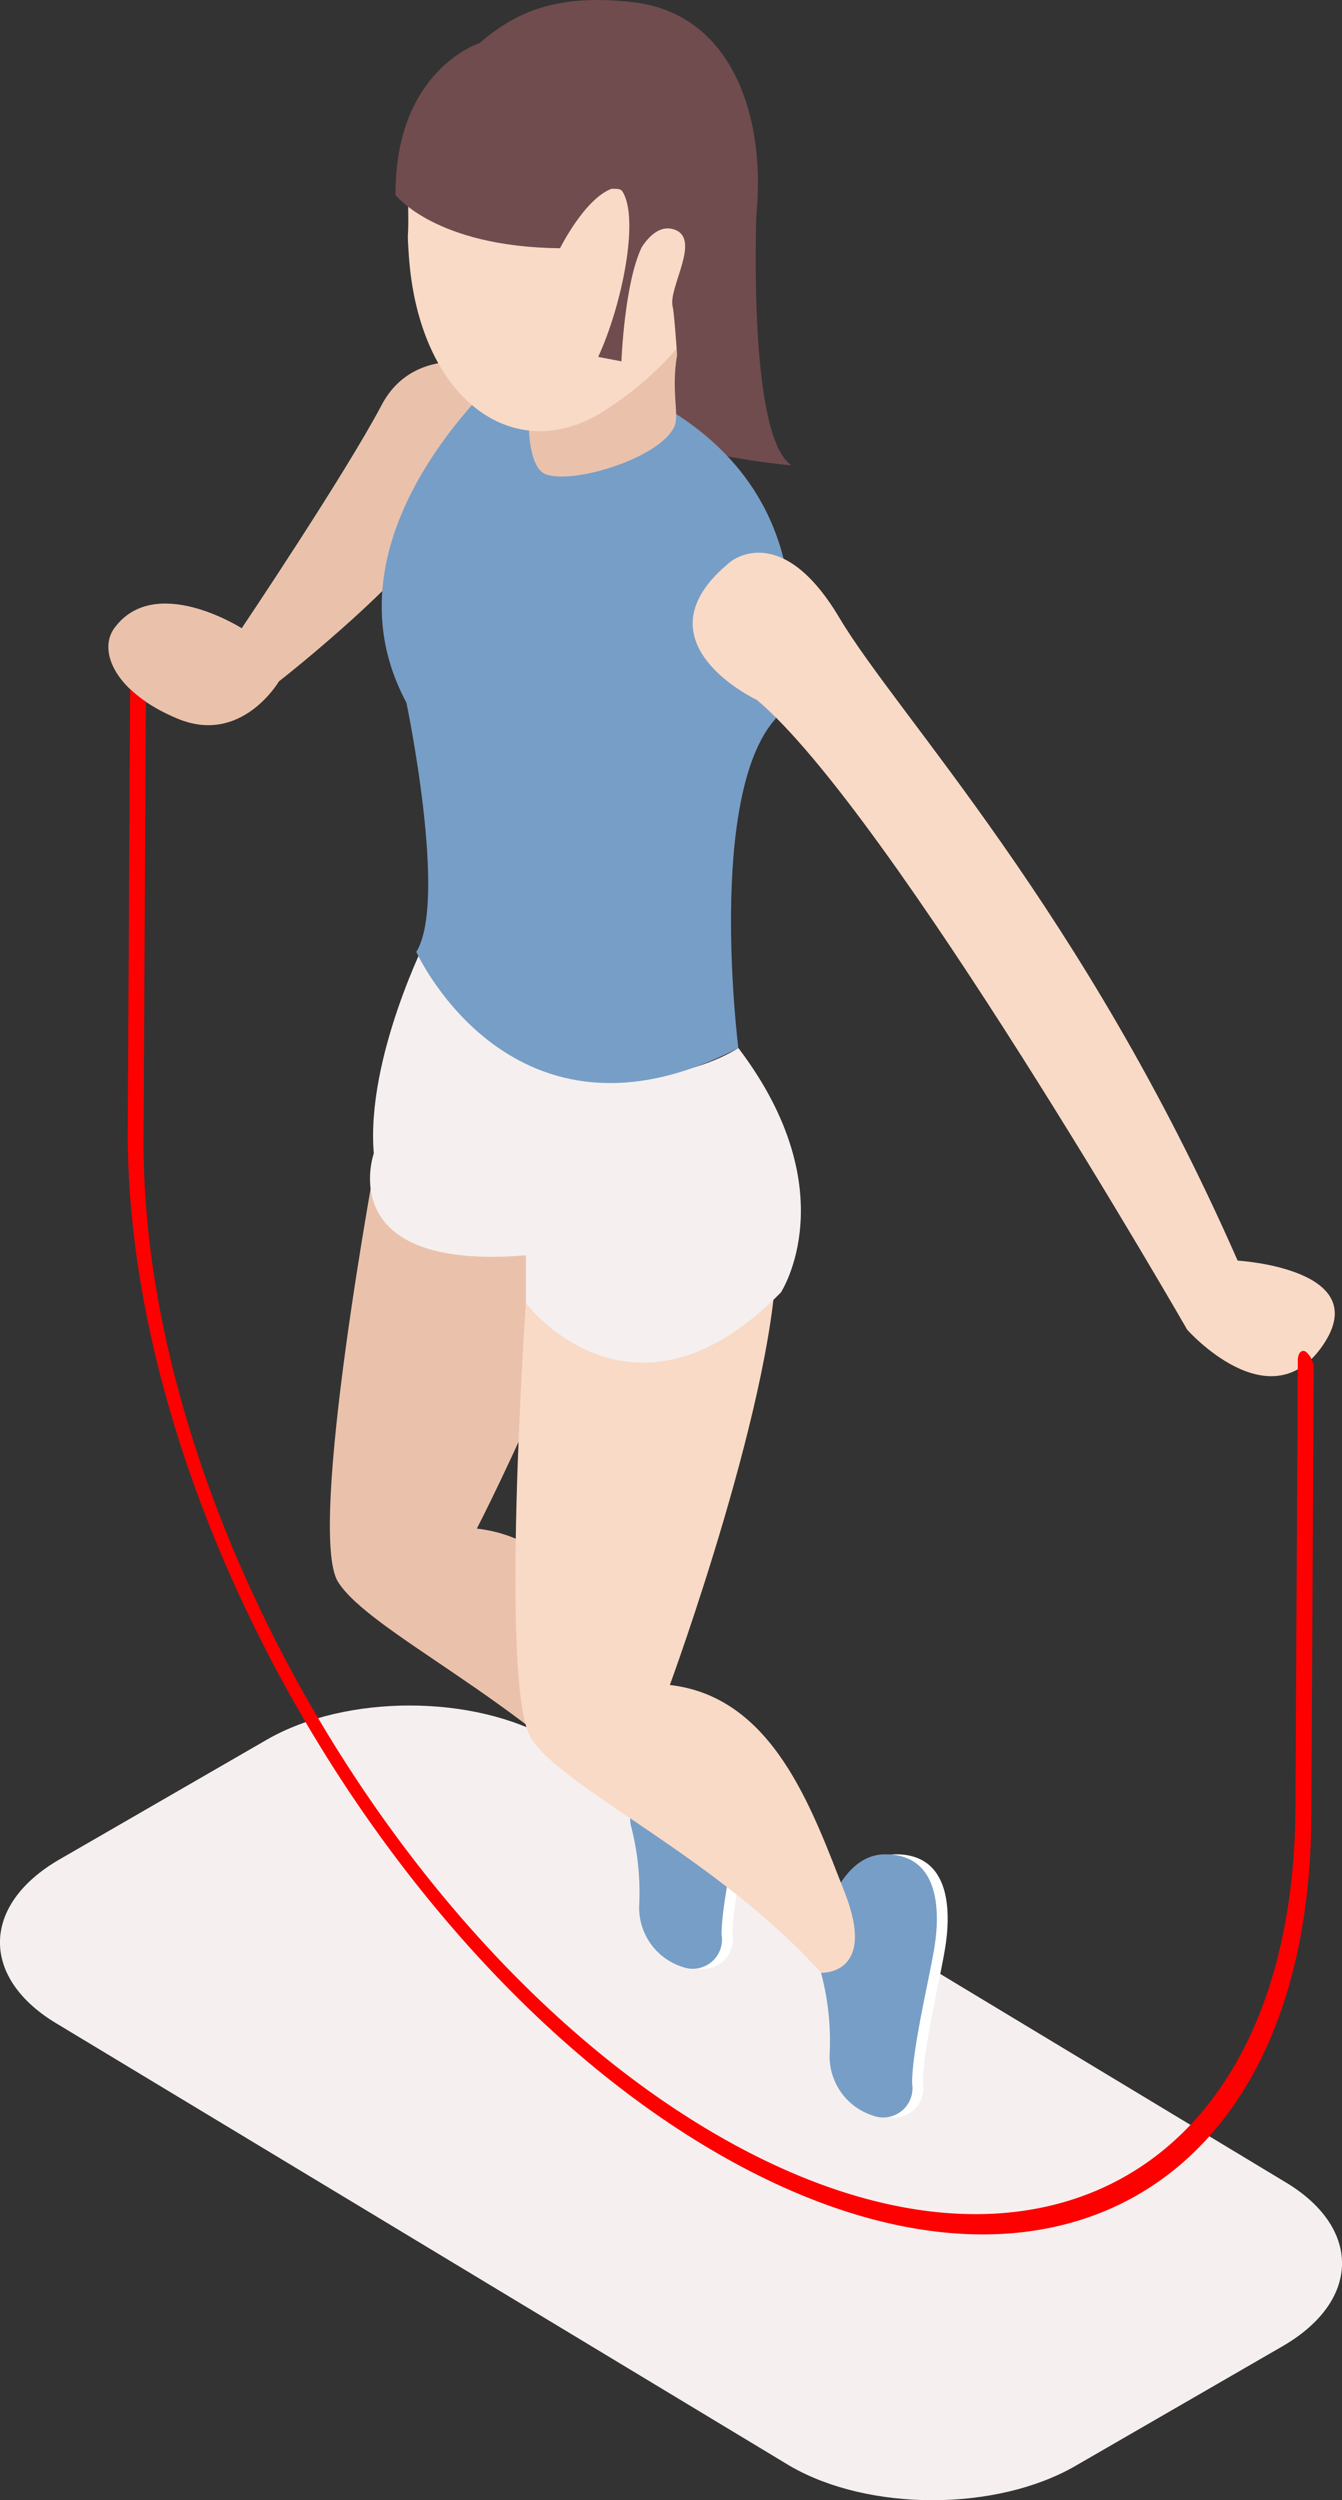 <svg xmlns="http://www.w3.org/2000/svg" width="79.624" height="148.272" viewBox="0 0 79.624 148.272">
  <rect x="0" y="0" width="79.624" height="148.272" fill="#333333" stroke="none"/>
  <g id="Group_226" data-name="Group 226" transform="translate(-170.276 -28.388)">
    <g id="Group_4" data-name="Group 4">
      <path id="Path_6" data-name="Path 6" d="M246.362,167.535c4.7-2.71,4.72-7.1.056-9.811l-43.384-26.16c-4.666-2.71-12.243-2.71-16.937,0l-12.284,7.091c-4.7,2.711-4.719,7.1-.054,9.811l43.384,26.161c4.666,2.711,12.244,2.71,16.939,0Z" fill="#f5f0ef"/>
    </g>
    <g id="Group_206" data-name="Group 206">
      <path id="Path_215" data-name="Path 215" d="M215.238,38.747s-.869,15.21,1.983,17.236c0,0-15.1-1.1-18.567-9.124C198.654,46.859,202.209,35.987,215.238,38.747Z" fill="#704c4e"/>
      <g id="Group_205" data-name="Group 205">
        <path id="Path_216" data-name="Path 216" d="M219.49,143.474l.142,1.908a15.743,15.743,0,0,1,.514,4.768,3.684,3.684,0,0,0,2.564,3.7,1.734,1.734,0,0,0,2.324-1.906c0-2.027.979-5.992,1.312-7.988.257-1.552.636-5.563-2.862-5.6C220.385,138.311,219.49,143.474,219.49,143.474Z" fill="#fff"/>
        <path id="Path_217" data-name="Path 217" d="M218.848,143.474l.141,1.908a15.727,15.727,0,0,1,.515,4.768,3.683,3.683,0,0,0,2.563,3.7,1.735,1.735,0,0,0,2.326-1.906c0-2.027.977-5.992,1.31-7.988.26-1.552.637-5.563-2.861-5.6C219.742,138.311,218.848,143.474,218.848,143.474Z" fill="#779ec6"/>
        <path id="Path_218" data-name="Path 218" d="M200.318,50.3s-5.24-1.988-7.4,2.11-8.3,13.235-8.3,13.235-5.163-3.294-7.563,0c-.967,1.327,0,3.812,3.782,5.372s5.988-2.221,5.988-2.221,9.139-7.089,10.872-11.344S200.318,50.3,200.318,50.3Z" fill="#eac2ac"/>
        <path id="Path_219" data-name="Path 219" d="M208.189,134.658l.141,1.908a15.743,15.743,0,0,1,.516,4.767,3.686,3.686,0,0,0,2.562,3.7,1.735,1.735,0,0,0,2.324-1.908c0-2.027.979-5.993,1.313-7.988.258-1.552.637-5.563-2.862-5.6C209.084,129.5,208.189,134.658,208.189,134.658Z" fill="#fff"/>
        <path id="Path_220" data-name="Path 220" d="M207.547,134.658l.14,1.908a15.707,15.707,0,0,1,.516,4.767,3.686,3.686,0,0,0,2.563,3.7,1.735,1.735,0,0,0,2.324-1.908c0-2.027.978-5.993,1.312-7.988.258-1.552.637-5.563-2.862-5.6C208.441,129.5,207.547,134.658,207.547,134.658Z" fill="#779ec6"/>
        <path id="Path_221" data-name="Path 221" d="M208.949,131.355c-1.935-4.926-4.222-11.612-10.381-12.316,0,0,9.125-17.668,8.973-26.04l-13.2-2.022-1.675,5.679s-4.223,22.559-2.33,25.55,11.044,7.039,17.2,13.9C207.541,136.106,210.885,136.282,208.949,131.355Z" fill="#eac2ac"/>
        <path id="Path_222" data-name="Path 222" d="M220.4,140.631c-1.935-4.925-4.222-11.612-10.38-12.316,0,0,6.486-17.667,6.334-26.038L202.1,99.99l-.622,5.678s-1.583,22.823.311,25.815,11.042,7.038,17.2,13.9C218.989,145.382,222.332,145.558,220.4,140.631Z" fill="#f9dac6"/>
        <path id="Path_223" data-name="Path 223" d="M192.454,96.793s-2.478,6.985,9.024,6.04v2.835s6.3,8.352,15.127-.63c0,0,3.94-5.987-2.521-14.5,0,0-6.775,4.569-13.708-1.733,0,0-5.357-1.734-4.728-4.886C195.648,83.923,191.981,91.121,192.454,96.793Z" fill="#f5f0ef"/>
        <path id="Path_224" data-name="Path 224" d="M201.321,49.417s-12.6,10.084-6.932,20.64c0,0,2.467,11.776.586,14.781,0,0,5.715,12.638,19.109,5.7,0,0-1.891-14.94,2.207-19.524,0,0,4.412-11.517-5.988-18.135Z" fill="#779ec6"/>
        <path id="Path_225" data-name="Path 225" d="M213.612,61.708s2.993-2.523,6.46,3.308,14.5,17.332,23.635,38.131c0,0,8.195.474,5.043,5.043s-8.035-.945-8.035-.945S223.066,76.518,215.187,69.9C215.187,69.9,207.781,66.434,213.612,61.708Z" fill="#f9dac6"/>
      </g>
      <path id="Path_226" data-name="Path 226" d="M211.461,46.332c-1.939,4.073-.738,6.375-1.17,7.342-.828,1.85-5.871,3.42-7.59,2.86-1.064-.348-1.045-2.873-1.045-2.873S212.777,43.568,211.461,46.332Z" fill="#eac2ac"/>
      <path id="Path_227" data-name="Path 227" d="M214.366,37.128v-.011h0c-.055-1.542-.118-4.7-3.247-6.772-3.955-2.629-8.81-1.718-13.315,1.87-2.824,2.256-3.39,6.141-3.326,7.715.08,3.3-.083,1.559.054,3.592.588,8.7,6.465,12.808,11.9,9.025a19.342,19.342,0,0,0,4.67-4.305c2.207-3.009,3.254-5.56,3.25-10.732A2.577,2.577,0,0,0,214.366,37.128Z" fill="#f9dac6"/>
      <path id="Path_228" data-name="Path 228" d="M247.75,108.548c-.258-.149-.47.085-.471.522l-.14,26.414c-.061,21.652-15.442,30.417-34.286,19.538s-34.123-37.346-34.061-59l.139-26.016a7.2,7.2,0,0,1-.934-.75l-.141,26.227c-.062,22.243,15.636,49.437,35,60.613s35.16,2.172,35.224-20.073l.141-26.415A1.326,1.326,0,0,0,247.75,108.548Z" fill="red"/>
      <path id="Path_229" data-name="Path 229" d="M207.806,28.514c-4.651-.528-7.017.67-9.087,2.436h0s-5.011,1.574-4.975,9c0,0,2.352,3.08,9.76,3.16,0,0,1.451-2.923,3.055-3.526.251,0,.531-.021.639.146,1.034,1.582-.009,6.747-1.43,9.823l1.378.264s.176-4.656,1.215-6.787c.467-.7,1.108-1.28,1.884-1.043,1.7.52-.35,3.48-.057,4.592.111.421.341,4,.341,4C216.393,47.366,218.137,29.688,207.806,28.514Z" fill="#704c4e"/>
    </g>
  </g>
</svg>
